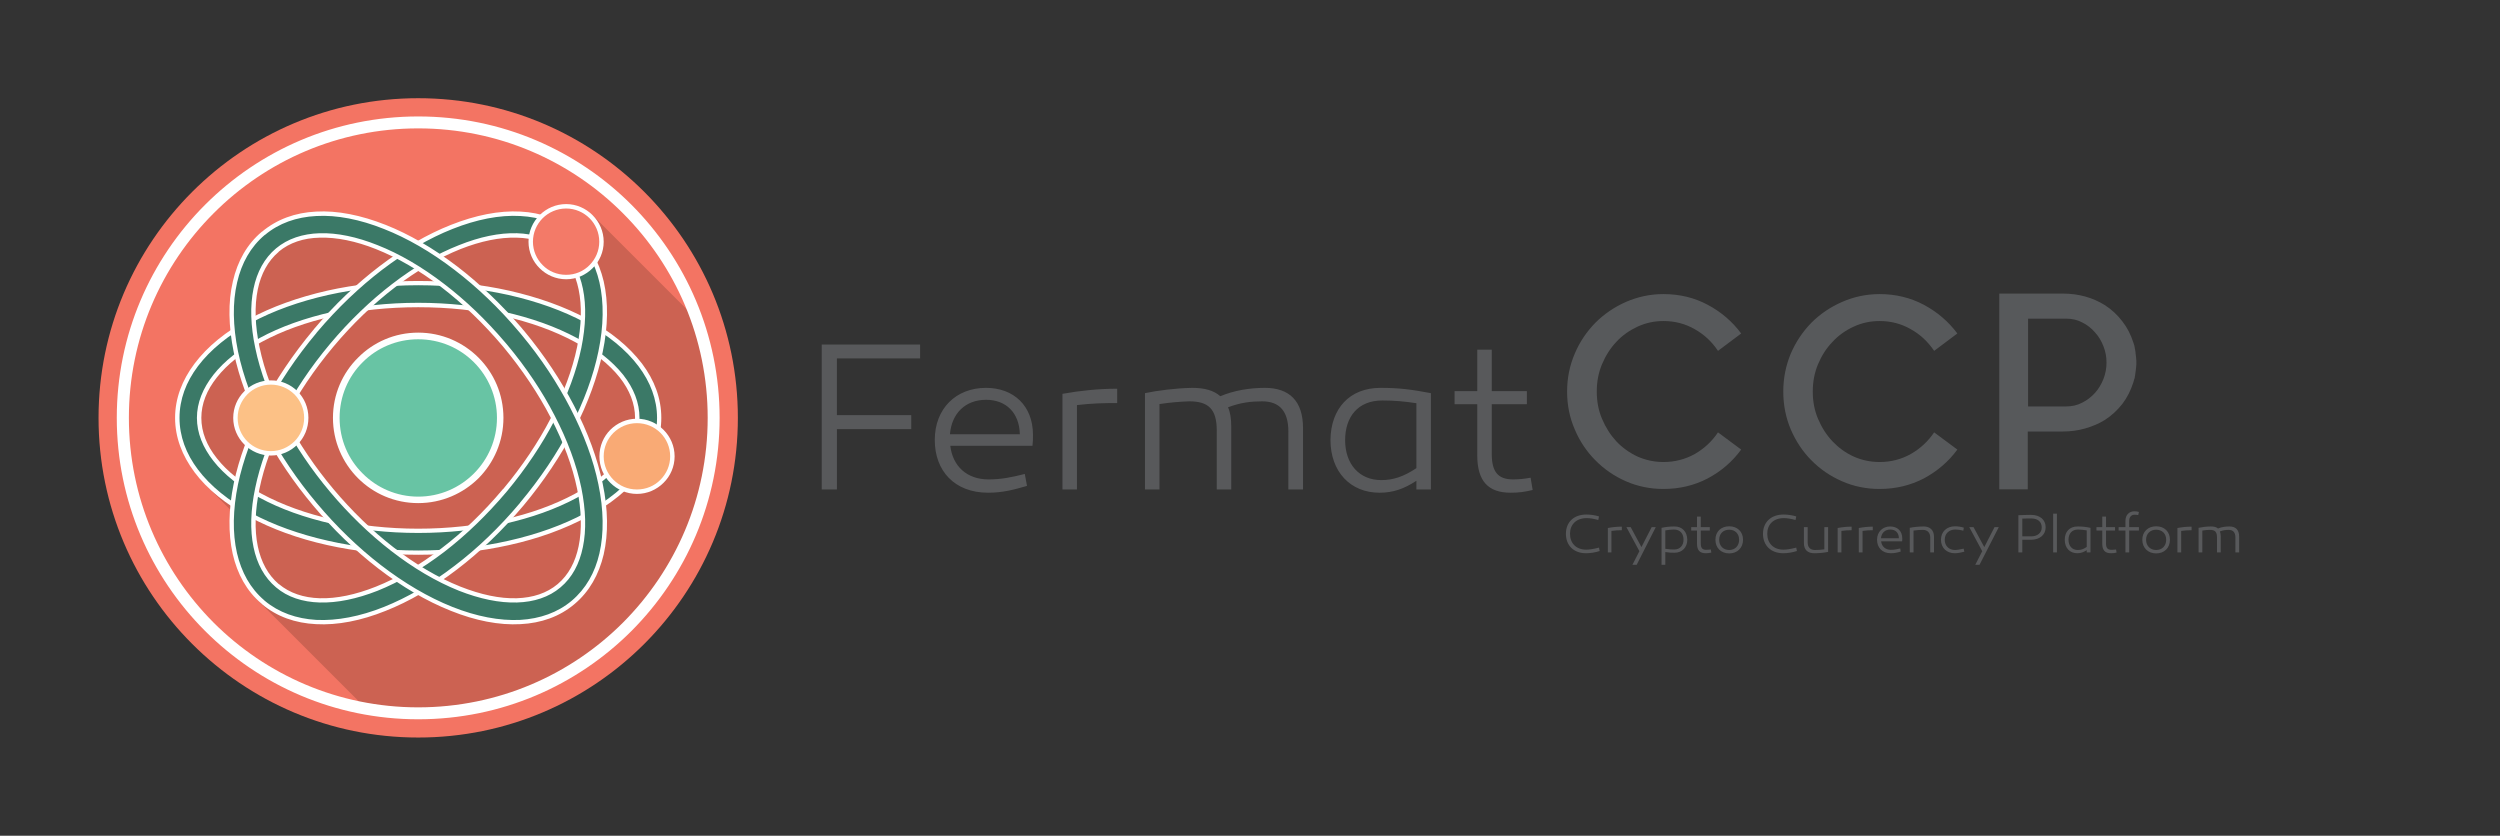<?xml version="1.0" encoding="UTF-8"?>
<!DOCTYPE svg PUBLIC "-//W3C//DTD SVG 1.1//EN" "http://www.w3.org/Graphics/SVG/1.1/DTD/svg11.dtd">
<!-- Creator: CorelDRAW X6 -->
<svg xmlns="http://www.w3.org/2000/svg" xml:space="preserve" width="146.643mm" height="49.022mm" version="1.1" style="shape-rendering:geometricPrecision; text-rendering:geometricPrecision; image-rendering:optimizeQuality; fill-rule:evenodd; clip-rule:evenodd"
viewBox="0 0 14664 4902"
 xmlns:xlink="http://www.w3.org/1999/xlink">
 <rect x="0" y="0" width="14664" height="4902" fill="#333333" stroke="none"/>
 <defs>
  <style type="text/css">
   <![CDATA[
    .fil4 {fill:#68C4A4}
    .fil6 {fill:#F37A68}
    .fil8 {fill:#F9AA75}
    .fil7 {fill:#FCC186}
    .fil2 {fill:#CC6252}
    .fil1 {fill:#F37463}
    .fil5 {fill:#3B7967;fill-rule:nonzero}
    .fil9 {fill:#57595B;fill-rule:nonzero}
    .fil0 {fill:#58595B;fill-rule:nonzero}
    .fil3 {fill:white;fill-rule:nonzero}
   ]]>
  </style>
 </defs>
 <g id="Capa_x0020_1">
  <path class="fil0" d="M4909 2435l0 -333 488 0 0 -81 -577 0 0 850 89 0 0 -354 436 0 0 -82 -436 0zm874 -160c-175,0 -300,121 -300,306 0,180 115,309 313,309 87,0 152,-18 228,-40l-13 -70c-79,20 -139,32 -213,32 -127,0 -210,-78 -224,-197l482 0c3,-28 3,-38 3,-66 -1,-169 -113,-274 -276,-274zm1 70c117,0 195,76 198,202l-410 0c10,-122 90,-202 212,-202zm769 -65c-107,0 -216,11 -321,30l0 561 85 0 0 -495c85,-10 154,-12 236,-12l0 -84zm866 -5c-88,0 -181,15 -261,49 -39,-34 -92,-49 -166,-49 -98,2 -205,16 -276,31l0 565 85 0 0 -501c66,-10 120,-14 175,-16 112,0 161,45 161,171l0 346 85 0 0 -367c0,-49 -6,-87 -19,-115 73,-28 136,-35 200,-35 105,0 154,61 154,177l0 340 86 0 0 -360c0,-160 -81,-236 -224,-236zm678 0c-181,0 -291,122 -293,305 0,186 116,310 288,310 80,0 144,-23 216,-70l0 51 85 0 0 -565c-116,-22 -187,-31 -296,-31zm11 74c69,0 128,5 200,16l0 381c-77,51 -137,70 -206,70 -130,0 -212,-95 -212,-234 0,-137 75,-233 218,-233zm870 453c-37,7 -72,10 -103,10 -90,0 -125,-46 -125,-150l0 -291 206 0 0 -77 -206 0 0 -243 -85 0 0 243 -133 0 0 77 133 0 0 299c0,151 63,220 196,220 50,0 82,-5 129,-16l-12 -72z"/>
  <path class="fil1" d="M4328 2451c0,-1035 -839,-1875 -1875,-1875 -1035,0 -1875,840 -1875,1875 0,1036 840,1875 1875,1875 1036,0 1875,-839 1875,-1875z"/>
  <path class="fil2" d="M4186 2451c0,-203 -35,-397 -99,-578l-613 -613 -188 132c-3,-2 -6,-4 -9,-6l-3 -2c-5,-3 -9,-6 -14,-8l-3 -2c-4,-2 -8,-4 -13,-7l-2 -1c-5,-2 -10,-5 -15,-7l-3 -1c-5,-3 -10,-5 -15,-7l-1 0c-5,-2 -10,-4 -15,-6l-4 -1c-5,-2 -11,-4 -16,-5l-2 -1c-5,-1 -10,-3 -15,-4l-4 -1c-5,-1 -10,-3 -16,-4l-3 0c-5,-2 -10,-2 -15,-3l-3 -1c-6,-1 -11,-2 -17,-3l-4 0c-5,-1 -10,-1 -15,-2l-3 0c-6,-1 -12,-1 -18,-2l-4 0c-6,0 -12,-1 -18,-1l0 0 0 0 -1 0c-6,0 -12,0 -18,0l-4 0c-6,0 -12,0 -18,0l-4 0c-5,0 -10,1 -16,1l-5 0c-6,1 -12,1 -18,2l-4 0c-6,1 -11,1 -16,2l-5 0c-6,1 -12,2 -19,3l-4 1c-6,0 -12,1 -18,2l-3 1c-6,1 -12,2 -19,3l-6 2c-6,1 -12,2 -19,4l-4 1c-5,1 -11,2 -16,4l-6 1c-7,2 -13,4 -19,5l-5 2c-6,1 -12,3 -17,5l-5 1c-7,2 -13,4 -20,6l-6 2c-5,2 -11,4 -16,6l-5 2c-7,2 -13,4 -19,6l-8 3c-6,3 -11,5 -17,7l-7 3c-5,2 -10,4 -16,6l-8 4c-6,2 -12,5 -19,8l-6 2c-5,3 -10,5 -16,8l-7 3c-6,3 -12,6 -19,9l-7 4c-5,2 -10,5 -15,7l-7 4c-6,3 -13,6 -20,10l-7 4c-5,3 -10,6 -16,8l-8 5c-6,3 -12,7 -18,10l-7 4c-6,4 -12,7 -18,11l-2 1c-339,-203 -670,-247 -867,-82 -139,117 -187,318 -153,558l0 0 -1 0c-6,4 -13,8 -19,12l-2 2c-6,4 -12,8 -18,12l-3 2c-5,4 -11,8 -17,12l-2 1c-5,4 -11,9 -17,13l-1 1c-6,4 -12,9 -18,13l-2 2c-5,4 -10,8 -15,13l-3 2c-5,4 -10,8 -14,12l-3 3c-5,4 -9,8 -14,13l-2 1c-5,5 -9,9 -14,14l-1 1c-5,5 -10,10 -15,15l-1 1c-4,5 -9,10 -13,15l-2 1c-4,5 -8,10 -12,14l-1 2c-4,5 -8,10 -12,14l-1 2c-4,5 -8,10 -12,15l0 1c-4,5 -8,11 -12,16l0 1c-4,5 -7,10 -11,15l0 2c-4,5 -7,10 -10,15l-1 2c-3,5 -5,10 -8,15l-1 2c-3,5 -6,11 -8,16l0 1c-3,5 -6,11 -8,17l0 0c-3,6 -5,11 -7,17l-1 2c-2,5 -4,10 -5,16l-1 1c-2,6 -3,11 -5,16l0 2c-4,12 -7,24 -9,35l0 2c-1,5 -2,11 -3,16l0 2c-1,6 -1,11 -2,17l0 2c-1,5 -1,11 -1,16l0 2c-1,6 -1,12 -1,18 0,6 0,12 1,18l0 2c0,5 0,11 1,17l0 1c1,6 1,12 2,17l0 2c1,5 2,11 3,17l0 1c2,12 5,24 9,35l0 1c1,6 3,11 5,17l1 2c1,5 3,10 5,16l1 1c2,6 4,11 7,17l0 0c2,6 5,12 8,18l0 0c2,5 5,11 8,16l1 2c3,5 5,10 8,15l1 2c3,5 6,10 10,15l0 2c4,5 7,10 11,15l0 1c4,6 8,11 12,16l0 1c4,5 8,10 12,15l1 2c4,5 8,10 12,15l1 1c4,4 8,9 12,14l2 2c4,5 9,10 13,14l1 1c5,5 10,10 15,15l0 1 3 3 -63 44 216 217 0 6 0 6c0,5 0,10 0,15l0 7c0,5 1,10 1,15l0 7c0,5 1,10 1,16l1 7c0,4 1,9 1,14l1 8c1,5 1,10 2,15l1 5c1,5 1,10 2,15l1 6c1,5 2,10 3,15l1 4c1,6 2,11 4,16l1 4c1,6 2,11 4,17l1 4c2,5 3,10 5,15l1 3c1,5 3,10 5,15l1 4c2,5 4,10 6,15l1 3c2,5 4,10 7,15l1 2c2,5 5,11 7,16l1 2c3,5 5,10 8,14l1 3c3,4 6,9 8,13l2 3c3,5 6,9 9,13l1 2c3,5 7,10 10,15l0 0 0 0c4,5 8,10 11,14l1 1c4,5 7,9 11,13l2 2c2,3 5,6 8,8l-62 47 655 655c99,18 201,27 305,27 957,0 1733,-776 1733,-1733z"/>
  <path class="fil3" d="M4151 2451c0,-469 -190,-893 -497,-1200 -307,-308 -732,-498 -1201,-498 -468,0 -893,190 -1200,498 -307,307 -497,731 -497,1200 0,469 190,893 497,1201 307,307 732,497 1200,497 469,0 894,-190 1201,-497 307,-308 497,-732 497,-1201zm-447 -1250c319,320 517,762 517,1250 0,488 -198,930 -517,1250 -320,320 -762,518 -1251,518 -488,0 -930,-198 -1250,-518 -320,-320 -518,-762 -518,-1250 0,-488 198,-930 518,-1250 320,-320 762,-518 1250,-518 489,0 931,198 1251,518z"/>
  <path class="fil4" d="M2453 1970c266,0 481,216 481,481 0,266 -215,481 -481,481 -265,0 -481,-215 -481,-481 0,-265 216,-481 481,-481z"/>
  <path class="fil3" d="M2453 1951c138,0 263,56 354,147 90,90 146,215 146,353 0,138 -56,263 -146,354 -91,90 -216,146 -354,146 -138,0 -263,-56 -353,-146 -91,-91 -147,-216 -147,-354 0,-138 56,-263 147,-353 90,-91 215,-147 353,-147zm327 174c-84,-84 -199,-135 -327,-135 -127,0 -243,51 -326,135 -84,83 -135,199 -135,326 0,128 51,243 135,326 83,84 199,136 326,136 128,0 243,-52 327,-136 83,-83 135,-198 135,-326 0,-127 -52,-243 -135,-326z"/>
  <path class="fil5" d="M2453 1661c383,0 732,84 985,220 265,143 429,344 429,570 0,226 -164,427 -429,570 -253,136 -602,221 -985,221 -383,0 -731,-85 -984,-221 -265,-143 -429,-344 -429,-570 0,-226 164,-427 429,-570 253,-136 601,-220 984,-220zm924 333c-235,-127 -562,-205 -924,-205 -362,0 -688,78 -923,205 -224,120 -362,282 -362,457 0,175 138,337 362,457 235,127 561,205 923,205 362,0 689,-78 924,-205 223,-120 361,-282 361,-457 0,-175 -138,-337 -361,-457z"/>
  <path class="fil3" d="M2453 1648c189,0 369,20 534,57 172,39 327,95 457,165 136,73 246,163 322,263 73,97 113,204 113,318 0,114 -40,221 -113,319 -76,100 -186,189 -322,262 -130,70 -285,127 -457,165 -165,37 -345,57 -534,57 -188,0 -369,-20 -534,-57 -171,-38 -326,-95 -456,-165 -137,-73 -247,-162 -322,-262 -73,-98 -114,-205 -114,-319 0,-114 41,-221 114,-318 75,-100 185,-190 322,-263 130,-70 285,-126 456,-165 165,-37 346,-57 534,-57zm529 82c-163,-36 -342,-57 -529,-57 -187,0 -365,21 -528,57 -169,38 -322,93 -450,162 -133,72 -241,159 -314,256 -70,93 -108,195 -108,303 0,108 38,210 108,303 73,97 181,184 314,256 128,69 281,124 450,162 163,37 341,57 528,57 187,0 366,-20 529,-57 169,-38 322,-93 450,-162 133,-72 240,-159 313,-256 70,-93 109,-195 109,-303 0,-108 -39,-210 -109,-303 -73,-97 -180,-184 -313,-256 -128,-69 -281,-124 -450,-162zm389 275c-119,-64 -261,-116 -420,-151 -153,-34 -321,-52 -498,-52 -176,0 -345,18 -497,52 -159,35 -301,87 -420,151 -113,60 -203,131 -264,209 -59,74 -91,154 -91,237 0,83 32,163 91,237 61,78 151,149 264,209 119,64 261,116 420,151 152,34 321,53 497,53 177,0 345,-19 498,-53 159,-35 301,-87 420,-151 112,-60 202,-131 264,-209 58,-74 90,-154 90,-237 0,-83 -32,-163 -90,-237 -62,-78 -152,-149 -264,-209zm-415 -176c162,36 306,88 427,153 115,63 208,136 272,216 62,79 96,164 96,253 0,89 -34,174 -96,253 -64,80 -157,154 -272,216 -121,65 -265,117 -427,153 -154,34 -324,53 -503,53 -178,0 -348,-19 -503,-53 -161,-36 -306,-88 -426,-153 -116,-62 -209,-136 -272,-216 -62,-79 -97,-164 -97,-253 0,-89 35,-174 97,-253 63,-80 156,-153 272,-216 120,-65 265,-117 426,-153 155,-34 325,-53 503,-53 179,0 349,19 503,53z"/>
  <path class="fil5" d="M1850 1940c246,-292 533,-503 799,-609 280,-111 540,-108 713,38 173,145 222,400 161,694 -59,281 -217,602 -463,895l0 0 -1 1c-246,294 -535,506 -802,612 -279,112 -539,108 -712,-37l-3 -3 0 0c-171,-146 -219,-399 -158,-692 58,-282 217,-602 464,-896l2 -3 0 0zm847 -491c-249,99 -518,299 -751,576l0 0c-233,278 -383,578 -437,839 -51,249 -16,459 118,572l0 0c135,112 347,110 583,17 248,-99 518,-298 750,-575l1 -1c232,-277 382,-578 436,-839 52,-249 17,-459 -118,-571 -134,-113 -347,-111 -582,-18z"/>
  <path class="fil3" d="M1841 1931c121,-144 252,-268 386,-370 139,-106 281,-188 418,-242 144,-57 283,-85 408,-78 121,6 230,45 317,118 87,73 143,173 171,291 28,122 26,264 -6,416 -30,144 -86,299 -166,454 -78,150 -178,301 -299,446l0 0 0 0 0 0 0 0 0 0 -1 1 0 0c-122,145 -253,270 -388,373 -139,106 -282,189 -419,243 -144,58 -283,85 -408,78 -122,-6 -230,-44 -317,-117l0 -1 -3 -2 -1 -1 0 0c-86,-73 -141,-173 -168,-291 -27,-121 -25,-262 6,-413 30,-144 87,-299 167,-455 78,-150 179,-301 300,-446l0 0 3 -3 0 -1 0 0 0 0zm401 -349c-132,101 -262,224 -382,366l-1 1 0 0 0 0 -2 2 1 0c-121,144 -220,293 -297,442 -80,154 -135,306 -165,448 -30,148 -33,285 -6,403 26,112 78,207 160,277l0 1 1 0 2 2 0 0c83,69 186,105 302,112 121,6 257,-20 397,-76 135,-54 276,-135 414,-241 133,-101 263,-225 383,-368l0 0 1 -1 0 0 0 0 0 -1c120,-143 219,-292 296,-440 79,-154 135,-306 164,-448 31,-149 33,-287 6,-405 -26,-113 -80,-208 -163,-278 -82,-69 -185,-105 -301,-111 -122,-7 -257,20 -398,76 -134,53 -274,134 -412,239zm459 -121c-125,50 -256,126 -385,225 -124,95 -247,212 -360,347l0 0 0 0c-114,136 -208,277 -280,416 -75,144 -127,286 -154,418 -26,125 -30,240 -10,337 19,92 60,168 123,222l0 0 0 0 1 0c63,53 145,80 239,83 99,3 212,-21 330,-68 126,-50 256,-126 385,-225 125,-95 247,-212 360,-347l0 0 1 0 0 0c113,-135 207,-276 279,-415 75,-145 128,-287 155,-419 26,-125 29,-240 9,-337 -19,-92 -59,-168 -123,-221 -63,-54 -145,-81 -240,-83 -99,-3 -211,20 -330,67zm-401 205c131,-101 264,-178 392,-228 122,-49 237,-73 340,-70 100,3 188,32 256,89 68,57 111,138 131,236 21,101 17,219 -9,347 -28,135 -81,279 -157,425 -73,141 -168,283 -282,420l-1 0 0 1 0 0c-115,136 -238,254 -364,351 -131,100 -264,177 -391,228 -122,48 -238,72 -340,69 -100,-3 -188,-31 -256,-89l0 0 0 0 0 0c-68,-57 -112,-138 -132,-236 -21,-100 -17,-219 10,-347 28,-135 80,-279 156,-425 74,-141 168,-283 283,-420l0 0 0 0c115,-137 239,-255 364,-351z"/>
  <path class="fil6" d="M3321 1210c114,0 207,93 207,208 0,114 -93,207 -207,207 -115,0 -208,-93 -208,-207 0,-115 93,-208 208,-208z"/>
  <path class="fil3" d="M3321 1197c60,0 115,25 155,65 40,40 65,95 65,156 0,60 -25,116 -65,155 -40,40 -95,65 -155,65 -61,0 -116,-25 -156,-65 -40,-39 -65,-95 -65,-155 0,-61 25,-116 65,-156 40,-40 95,-65 156,-65zm137 83c-35,-35 -84,-57 -137,-57 -54,0 -103,22 -138,57 -35,35 -57,84 -57,138 0,53 22,102 57,137 35,36 84,57 138,57 53,0 102,-21 137,-57 35,-35 57,-84 57,-137 0,-54 -22,-103 -57,-138z"/>
  <g id="_1074118640">
   <path class="fil5" d="M3523 2839c61,295 12,549 -161,695 -173,145 -433,149 -713,37 -576,-229 -1139,-900 -1265,-1508 -61,-294 -12,-549 161,-694l0 0c173,-146 433,-149 712,-38 576,229 1140,901 1266,1508zm-126 25c-117,-564 -651,-1201 -1187,-1415 -236,-93 -449,-95 -583,18l0 0c-134,112 -169,322 -118,571 117,564 652,1202 1188,1415 235,94 448,95 582,-17 135,-113 170,-323 118,-572z"/>
   <path class="fil3" d="M3072 1938c120,144 219,294 296,443 81,156 137,311 167,455 32,152 34,294 6,416 -28,118 -84,218 -171,291 -87,74 -196,112 -317,118 -125,7 -264,-20 -408,-78 -290,-115 -577,-342 -807,-616 -230,-274 -403,-595 -467,-901 -31,-152 -34,-294 -5,-416 27,-118 83,-218 170,-291l0 0 1 0 0 0c87,-73 195,-112 317,-118 125,-7 264,21 408,78 137,54 280,137 419,243 132,101 260,223 380,363l0 0 7 9 1 1 3 3 0 0zm273 455c-75,-145 -171,-292 -288,-432l-11 -13c-119,-142 -249,-265 -380,-365 -138,-106 -279,-187 -414,-240 -140,-56 -276,-83 -397,-76 -116,6 -219,42 -301,111l-1 0 0 0c-83,70 -136,165 -162,278 -28,119 -25,256 5,405 63,301 234,619 462,890 227,271 510,495 796,609 141,56 276,82 398,76 116,-7 219,-43 301,-112 83,-70 137,-165 163,-278 27,-118 25,-256 -6,-405 -29,-142 -85,-294 -165,-448zm40 474c-27,-132 -80,-274 -155,-418 -72,-139 -166,-280 -279,-416l0 0c-114,-135 -236,-252 -360,-347 -129,-99 -260,-175 -386,-225 -118,-47 -231,-70 -330,-67 -94,2 -176,29 -240,82l0 0 0 1c-63,53 -104,129 -123,221 -20,97 -16,212 10,337 58,280 220,579 434,834 214,255 479,466 745,572 119,47 231,71 330,68 95,-3 177,-30 240,-83 64,-54 104,-130 123,-222 20,-97 17,-212 -9,-337zm-132 -430c76,146 129,290 157,425 26,128 30,247 9,347 -20,98 -63,179 -131,236 -68,58 -156,86 -256,89 -103,3 -218,-21 -340,-69 -270,-108 -539,-322 -756,-580 -217,-258 -380,-560 -439,-845 -27,-128 -31,-246 -10,-347 20,-98 64,-179 132,-236l0 0 0 0c68,-57 156,-86 256,-89 102,-3 218,21 340,70 127,50 260,127 391,228 123,94 244,209 356,341l12 14c113,135 207,276 279,416z"/>
   <path class="fil7" d="M1589 2244c115,0 207,92 207,207 0,115 -92,208 -207,208 -115,0 -208,-93 -208,-208 0,-115 93,-207 208,-207z"/>
   <path class="fil3" d="M1589 2231c61,0 116,24 156,64 40,40 64,95 64,156 0,61 -24,116 -64,156 -40,40 -95,65 -156,65 -61,0 -116,-25 -156,-65 -40,-40 -65,-95 -65,-156 0,-61 25,-116 65,-156 40,-40 95,-64 156,-64zm138 82c-36,-35 -84,-57 -138,-57 -54,0 -103,22 -138,57 -35,36 -57,84 -57,138 0,54 22,103 57,138 35,35 84,57 138,57 54,0 102,-22 138,-57 35,-35 57,-84 57,-138 0,-54 -22,-102 -57,-138z"/>
  </g>
  <path class="fil8" d="M3736 2469c115,0 208,93 208,208 0,114 -93,207 -208,207 -114,0 -207,-93 -207,-207 0,-115 93,-208 207,-208z"/>
  <path class="fil3" d="M3736 2456c61,0 116,25 156,65 40,40 65,95 65,156 0,60 -25,116 -65,155 -40,40 -95,65 -156,65 -61,0 -116,-25 -156,-65 -40,-39 -64,-95 -64,-155 0,-61 24,-116 64,-156 40,-40 95,-65 156,-65zm138 83c-35,-35 -84,-57 -138,-57 -54,0 -102,22 -138,57 -35,35 -57,84 -57,138 0,53 22,102 57,137 36,36 84,57 138,57 54,0 103,-21 138,-57 35,-35 57,-84 57,-137 0,-54 -22,-103 -57,-138z"/>
  <path class="fil0" d="M9379 3029c-23,-7 -49,-11 -74,-11 -74,0 -120,45 -120,113 0,69 46,114 118,114 24,0 53,-4 80,-13l-4 -20c-30,8 -56,12 -75,12 -58,0 -95,-37 -95,-93 0,-54 36,-92 98,-92 20,0 42,4 68,11l4 -21zm134 60c-28,0 -56,3 -82,8l0 143 21 0 0 -126c22,-3 40,-4 61,-4l0 -21zm199 3l-24 0 -60 117 -63 -117 -25 0 76 141 -41 80 25 0 112 -221zm110 -4c-28,0 -53,3 -76,8l0 217 22 0 0 -75c24,4 36,4 55,4 44,0 74,-32 74,-76 -1,-47 -29,-78 -75,-78zm-1 135c-16,0 -27,0 -53,-4l0 -108c19,-3 34,-5 51,-5 37,0 56,25 56,60 0,33 -21,57 -54,57zm214 0c-10,1 -19,2 -27,2 -23,0 -32,-11 -32,-38l0 -75 53 0 0 -20 -53 0 0 -62 -22 0 0 62 -34 0 0 20 34 0 0 77c0,39 17,56 51,56 12,0 21,-1 33,-4l-3 -18zm108 -136c-48,0 -81,31 -81,79 0,48 33,80 81,80 47,0 81,-32 81,-80 0,-48 -34,-79 -81,-79zm0 139c-35,0 -59,-24 -59,-60 0,-36 24,-59 59,-59 34,0 58,23 58,59 0,36 -24,60 -58,60zm393 -197c-24,-7 -49,-11 -74,-11 -74,0 -121,45 -121,113 0,69 47,114 119,114 24,0 52,-4 80,-13l-4 -20c-30,8 -56,12 -75,12 -58,0 -95,-37 -95,-93 0,-54 35,-92 98,-92 20,0 42,4 68,11l4 -21zm187 63l-22 0 0 130c-20,3 -39,4 -55,4 -28,0 -43,-16 -43,-45l0 -89 -22 0 0 93c0,41 23,60 61,60 26,0 59,-3 81,-8l0 -145zm138 -3c-27,0 -55,3 -82,8l0 143 22 0 0 -126c21,-3 39,-4 60,-4l0 -21zm124 0c-27,0 -55,3 -82,8l0 143 22 0 0 -126c21,-3 39,-4 60,-4l0 -21zm102 -1c-44,0 -77,31 -77,78 0,46 30,79 81,79 22,0 39,-4 58,-10l-3 -18c-20,5 -36,8 -55,8 -32,0 -54,-20 -57,-50l123 0c1,-7 1,-10 1,-17 0,-44 -29,-70 -71,-70zm1 18c30,0 50,19 50,51l-105 0c3,-31 23,-51 55,-51zm196 -18c-27,0 -60,3 -82,8l0 144 22 0 0 -128c20,-3 39,-4 55,-4 27,0 43,17 43,45l0 87 22 0 0 -92c0,-38 -23,-60 -60,-60zm235 7c-15,-5 -35,-8 -51,-8 -49,0 -83,31 -83,79 0,48 34,79 81,79 17,0 38,-4 56,-9l-4 -18c-18,4 -38,8 -51,8 -35,0 -60,-24 -60,-60 0,-36 25,-60 62,-60 13,0 30,2 47,7l3 -18zm205 -3l-25 0 -60 117 -63 -117 -25 0 76 141 -41 80 25 0 113 -221zm189 -72c-25,0 -49,1 -74,2l0 218 23 0 0 -74 51 0c51,0 86,-29 86,-73 0,-46 -35,-73 -86,-73zm-51 126l0 -104c20,-1 36,-1 53,-1 36,0 61,18 61,53 0,31 -25,52 -61,52l-53 0zm203 -133l-22 0 0 227 22 0 0 -227zm121 75c-47,0 -75,31 -75,78 0,48 29,79 74,79 20,0 36,-6 55,-18l0 13 22 0 0 -144c-30,-6 -48,-8 -76,-8zm3 18c17,0 32,2 51,5l0 97c-20,14 -35,18 -53,18 -33,0 -54,-24 -54,-60 0,-35 19,-60 56,-60zm223 117c-10,1 -19,2 -27,2 -23,0 -32,-11 -32,-38l0 -75 53 0 0 -20 -53 0 0 -62 -22 0 0 62 -34 0 0 20 34 0 0 77c0,39 17,56 51,56 13,0 21,-1 33,-4l-3 -18zm134 -111l0 -20 -57 0 0 -37c0,-23 13,-36 32,-36 7,0 14,1 21,2l4 -18c-9,-3 -18,-4 -26,-4 -31,0 -53,21 -53,56l0 37 -40 0 0 20 40 0 0 128 22 0 0 -128 57 0zm101 -25c-47,0 -81,31 -81,79 0,48 34,80 81,80 48,0 81,-32 81,-80 0,-48 -33,-79 -81,-79zm0 139c-34,0 -59,-24 -59,-60 0,-36 25,-59 59,-59 35,0 59,23 59,59 0,36 -24,60 -59,60zm208 -137c-28,0 -56,3 -83,8l0 143 22 0 0 -126c22,-3 39,-4 61,-4l0 -21zm222 -1c-23,0 -47,3 -67,12 -10,-9 -24,-12 -43,-12 -25,0 -53,4 -71,8l0 144 22 0 0 -128c17,-3 31,-4 45,-4 29,0 41,11 41,44l0 88 22 0 0 -94c0,-12 -2,-22 -5,-29 19,-7 35,-9 51,-9 27,0 40,15 40,45l0 87 22 0 0 -92c0,-41 -21,-60 -57,-60z"/>
  <path class="fil9" d="M9757 2710c67,0 128,-16 184,-47 55,-32 101,-74 136,-127l136 101c-52,71 -117,127 -196,169 -78,41 -165,62 -260,62 -78,0 -151,-15 -220,-45 -68,-30 -128,-71 -179,-123 -51,-51 -92,-112 -121,-181 -30,-69 -45,-143 -45,-222 0,-79 15,-153 45,-223 29,-69 70,-129 121,-181 51,-51 111,-92 179,-122 69,-30 142,-46 220,-46 95,0 182,21 260,63 79,42 144,98 196,168l-136 102c-35,-53 -81,-96 -136,-127 -56,-32 -117,-48 -184,-48 -54,0 -104,11 -152,33 -47,22 -89,51 -124,89 -35,37 -63,81 -84,131 -21,50 -31,103 -31,161 0,57 10,111 31,160 21,50 49,94 84,132 35,37 77,67 124,89 48,21 98,32 152,32zm1268 0c66,0 128,-16 183,-47 56,-32 101,-74 137,-127l136 101c-52,71 -118,127 -196,169 -79,41 -166,62 -260,62 -78,0 -152,-15 -220,-45 -69,-30 -129,-71 -180,-123 -51,-51 -91,-112 -121,-181 -29,-69 -44,-143 -44,-222 0,-79 15,-153 44,-223 30,-69 70,-129 121,-181 51,-51 111,-92 180,-122 68,-30 142,-46 220,-46 94,0 181,21 260,63 78,42 144,98 196,168l-136 102c-36,-53 -81,-96 -137,-127 -55,-32 -117,-48 -183,-48 -54,0 -105,11 -152,33 -48,22 -89,51 -124,89 -36,37 -64,81 -85,131 -21,50 -31,103 -31,161 0,57 10,111 31,160 21,50 49,94 85,132 35,37 76,67 124,89 47,21 98,32 152,32zm1503 -624c1,6 2,13 2,19 1,6 1,13 1,20l0 2 0 1c0,7 0,14 -1,20 0,7 -1,13 -2,19l0 2 -5 37c-1,1 -1,3 -1,6 -1,6 -2,10 -4,14 -1,5 -2,9 -4,15 -15,47 -36,90 -65,128 -29,37 -63,69 -104,95 -34,21 -72,37 -114,49 -41,12 -86,18 -132,18l-205 0 0 339 -167 0 0 -1148 372 0c93,0 175,23 246,67 41,26 75,58 104,96 29,37 50,79 65,126 4,12 7,21 8,30 0,3 0,5 1,6 1,6 2,12 3,19 0,6 1,12 2,17l0 3zm-409 298c34,0 66,-7 94,-22 29,-14 54,-34 75,-57 22,-24 38,-52 50,-82 12,-31 18,-63 18,-96 0,-34 -6,-66 -18,-96 -12,-31 -28,-58 -50,-82 -21,-24 -46,-44 -75,-58 -28,-15 -60,-22 -94,-22l-223 0 0 515 223 0z"/>
 </g>
</svg>
